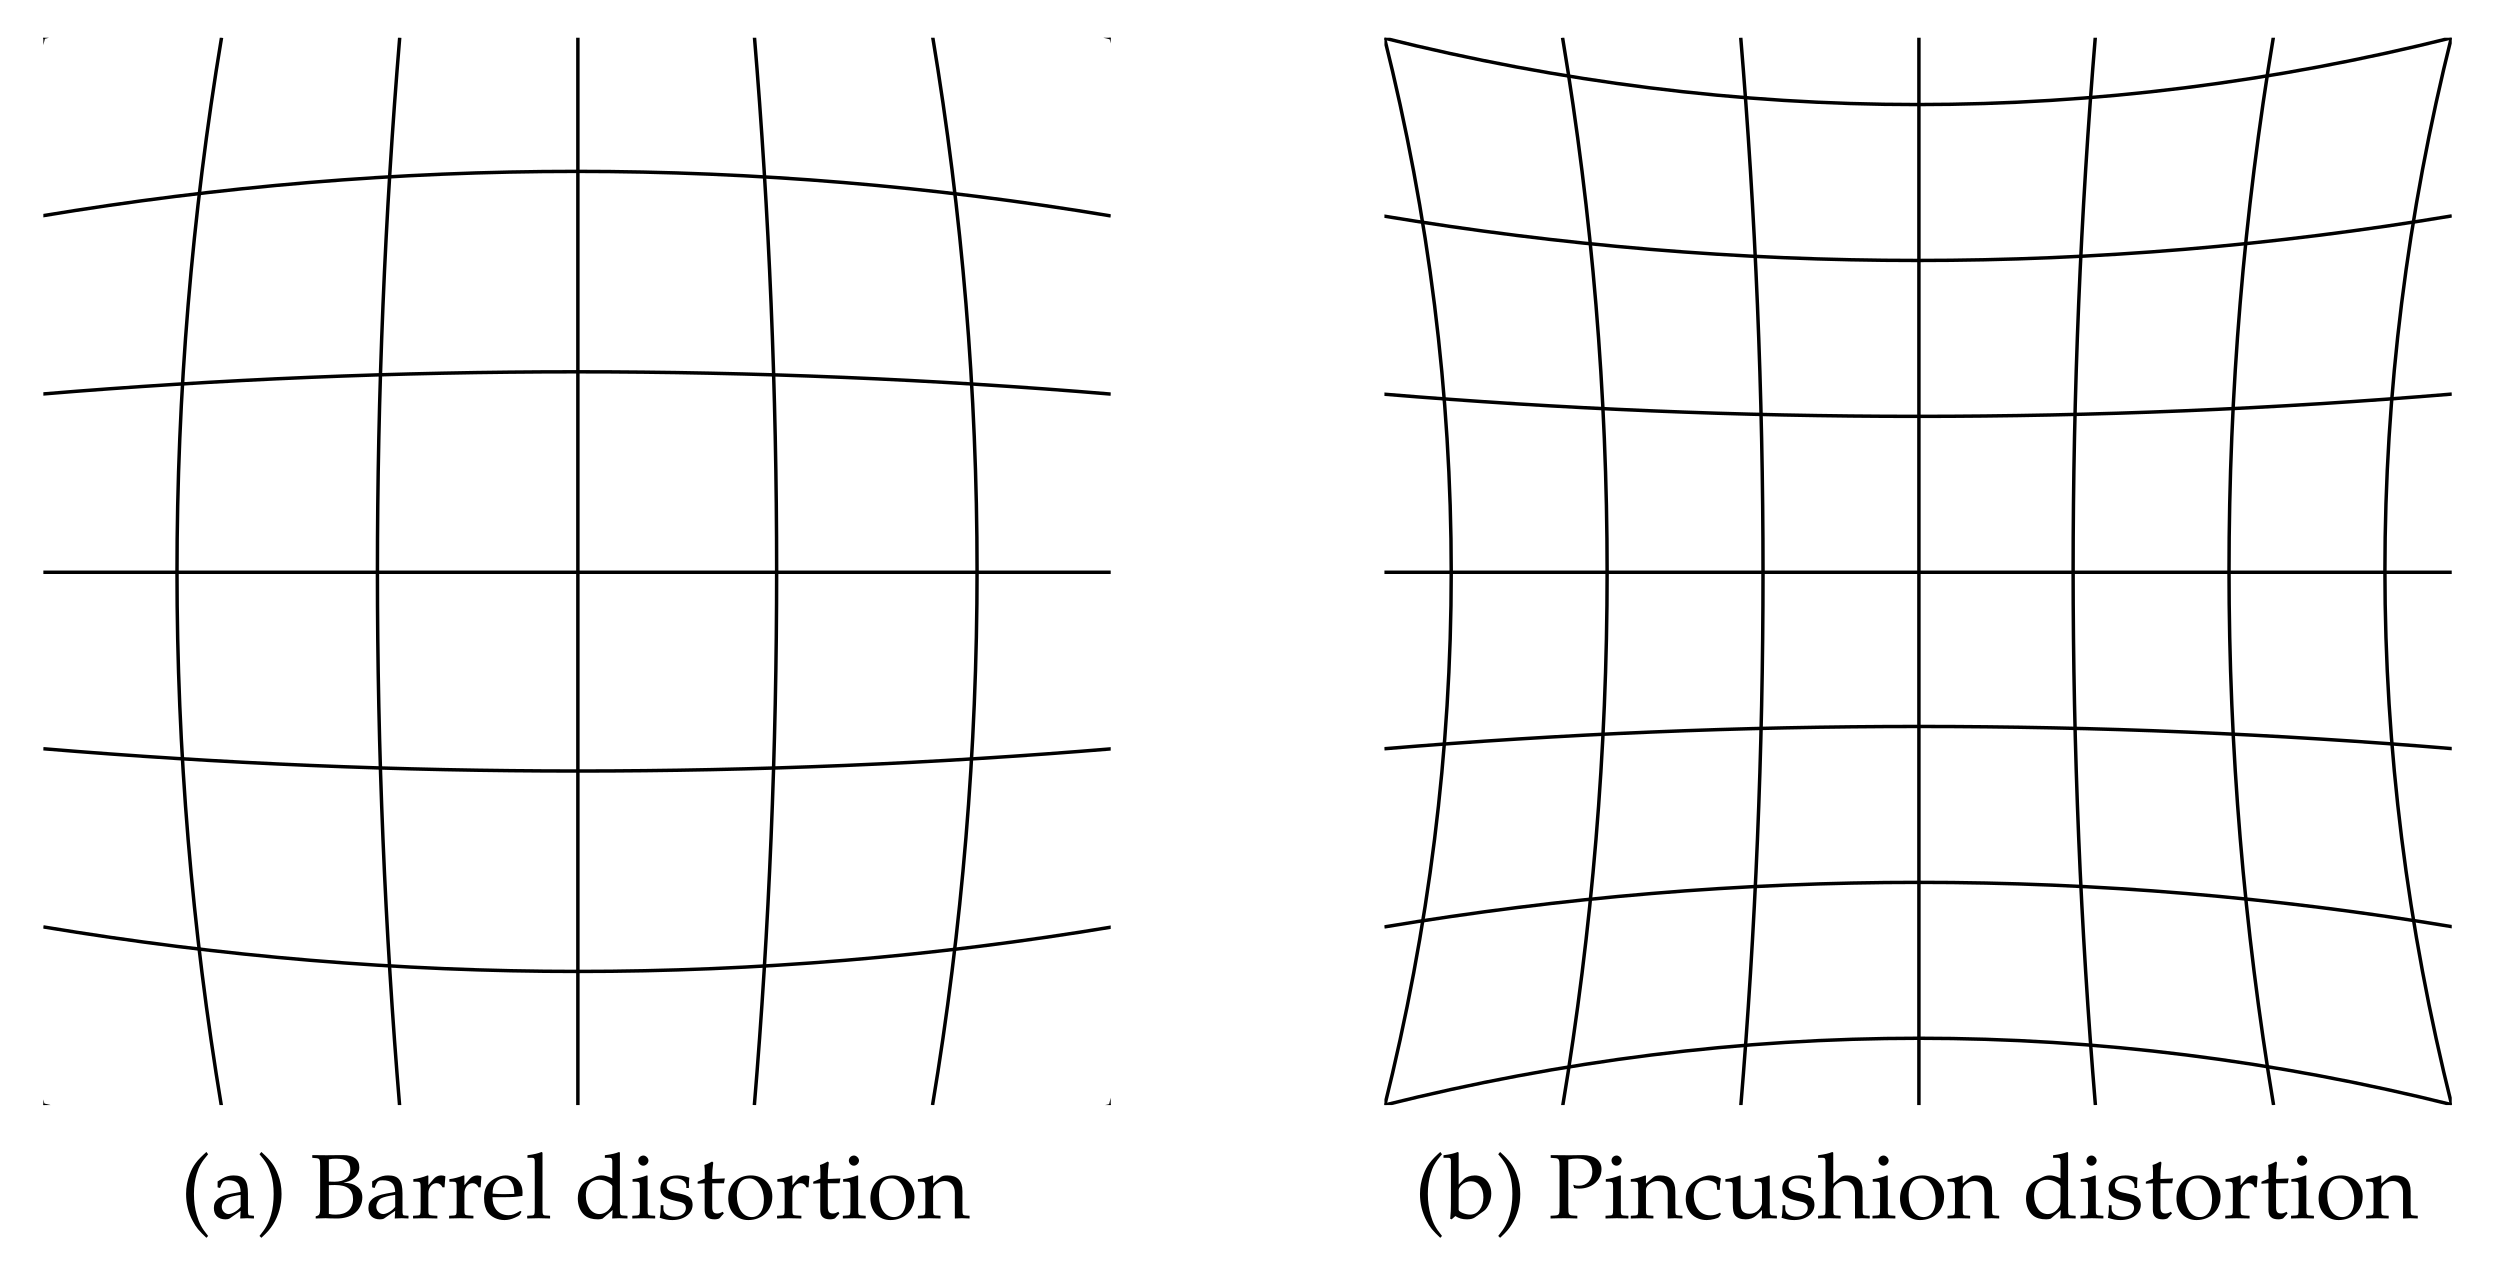 <?xml version="1.0" encoding="UTF-8"?>
<svg xmlns="http://www.w3.org/2000/svg" xmlns:xlink="http://www.w3.org/1999/xlink" width="273pt" height="140pt" viewBox="0 0 273 140" version="1.1">
<defs>
<g>
<symbol overflow="visible" id="glyph0-0">
<path style="stroke:none;" d=""/>
</symbol>
<symbol overflow="visible" id="glyph0-1">
<path style="stroke:none;" d="M 3 1.938 C 2.281 1.047 2.031 0.562 1.766 -0.328 C 1.562 -1.047 1.453 -1.797 1.453 -2.656 C 1.453 -3.484 1.562 -4.188 1.75 -4.828 C 2 -5.656 2.266 -6.125 3 -6.984 L 2.812 -7.234 C 1.781 -6.312 1.359 -5.766 0.984 -4.781 C 0.734 -4.109 0.594 -3.406 0.594 -2.656 C 0.594 -1.578 0.844 -0.578 1.328 0.312 C 1.672 0.984 2 1.375 2.812 2.141 Z M 3 1.938 "/>
</symbol>
<symbol overflow="visible" id="glyph0-2">
<path style="stroke:none;" d="M 3.234 -0.812 L 3.188 0.031 C 3.828 0 3.828 0 3.953 0 C 4 0 4.25 0.016 4.688 0.031 L 4.688 -0.266 L 4.312 -0.297 C 4.062 -0.297 4.031 -0.375 4.031 -0.875 L 4.031 -2.688 C 4.031 -4.141 3.609 -4.672 2.453 -4.672 C 2.031 -4.672 1.625 -4.562 1.25 -4.344 L 0.719 -4.016 L 0.719 -3.375 L 0.984 -3.297 L 1.109 -3.609 C 1.312 -4.078 1.422 -4.141 1.875 -4.141 C 2.812 -4.141 3.203 -3.781 3.234 -2.875 L 2.25 -2.688 C 0.891 -2.438 0.312 -1.969 0.312 -1.109 C 0.312 -0.328 0.781 0.125 1.578 0.125 C 1.75 0.125 1.922 0.094 2 0.047 Z M 3.234 -1.234 C 2.938 -0.828 2.312 -0.453 1.922 -0.453 C 1.531 -0.453 1.172 -0.812 1.172 -1.25 C 1.172 -1.609 1.375 -1.969 1.672 -2.156 C 1.922 -2.297 2.469 -2.438 3.234 -2.547 Z M 3.234 -1.234 "/>
</symbol>
<symbol overflow="visible" id="glyph0-3">
<path style="stroke:none;" d="M 0.516 2.141 C 1.203 1.5 1.484 1.172 1.797 0.672 C 2.406 -0.297 2.719 -1.453 2.719 -2.641 C 2.719 -3.406 2.594 -4.109 2.328 -4.781 C 1.953 -5.75 1.547 -6.297 0.516 -7.234 L 0.312 -6.984 C 1.047 -6.125 1.312 -5.656 1.562 -4.828 C 1.766 -4.188 1.859 -3.484 1.859 -2.656 C 1.859 -1.797 1.766 -1.047 1.562 -0.328 C 1.297 0.562 1.031 1.047 0.312 1.938 Z M 0.516 2.141 "/>
</symbol>
<symbol overflow="visible" id="glyph0-4">
<path style="stroke:none;" d="M 3.375 -6.891 C 1.984 -6.875 1.984 -6.875 1.828 -6.875 C 1.641 -6.875 1.641 -6.875 0.266 -6.891 L 0.266 -6.594 L 0.625 -6.562 C 1.094 -6.531 1.125 -6.453 1.125 -5.672 L 1.125 -0.953 C 1.125 -0.578 1.047 -0.359 0.906 -0.297 L 0.641 -0.203 L 0.641 0.031 C 1.328 0.016 1.547 0 1.734 0 C 1.844 0 1.953 0 2.078 0.016 C 2.875 0.031 2.875 0.031 2.969 0.031 C 3.703 0.031 4.359 -0.156 4.812 -0.484 C 5.391 -0.891 5.734 -1.578 5.734 -2.266 C 5.734 -2.781 5.547 -3.188 5.156 -3.453 C 4.781 -3.734 4.453 -3.828 3.672 -3.891 C 4.172 -3.984 4.391 -4.078 4.672 -4.266 C 5.156 -4.594 5.406 -5.031 5.406 -5.547 C 5.406 -6.422 4.781 -6.891 3.625 -6.891 Z M 2.078 -3.609 C 2.469 -3.625 2.547 -3.625 2.734 -3.625 C 4.094 -3.625 4.719 -3.141 4.719 -2.078 C 4.719 -1.016 4.031 -0.391 2.844 -0.391 C 2.547 -0.391 2.328 -0.406 2.078 -0.469 Z M 2.078 -6.422 C 2.328 -6.484 2.562 -6.5 2.875 -6.5 C 3.953 -6.5 4.422 -6.141 4.422 -5.312 C 4.422 -4.453 3.812 -3.984 2.688 -3.984 C 2.516 -3.984 2.375 -3.984 2.078 -4 Z M 2.078 -6.422 "/>
</symbol>
<symbol overflow="visible" id="glyph0-5">
<path style="stroke:none;" d="M 0.234 -3.984 L 0.594 -3.984 C 1 -3.984 1.031 -3.922 1.031 -3.266 L 1.031 -1.016 C 1.031 -0.391 1 -0.312 0.672 -0.297 L 0.203 -0.266 L 0.203 0.031 C 0.922 0.016 1.188 0 1.438 0 C 1.641 0 1.641 0 2.859 0.031 L 2.859 -0.266 L 2.344 -0.297 C 1.891 -0.328 1.875 -0.359 1.875 -1.016 L 1.875 -2.734 C 1.875 -3.328 2.266 -3.828 2.766 -3.828 C 3.062 -3.828 3.266 -3.688 3.422 -3.375 L 3.641 -3.375 L 3.734 -4.562 C 3.625 -4.641 3.438 -4.672 3.266 -4.672 C 2.953 -4.672 2.641 -4.516 2.438 -4.266 L 1.875 -3.609 L 1.875 -4.641 L 1.781 -4.672 C 1.281 -4.469 0.75 -4.328 0.234 -4.266 Z M 0.234 -3.984 "/>
</symbol>
<symbol overflow="visible" id="glyph0-6">
<path style="stroke:none;" d="M 4.359 -0.703 L 4.234 -0.797 C 3.594 -0.422 3.359 -0.328 2.938 -0.328 C 2.281 -0.328 1.75 -0.625 1.469 -1.109 C 1.281 -1.438 1.203 -1.719 1.188 -2.297 L 2.641 -2.297 C 3.328 -2.297 3.766 -2.328 4.453 -2.438 C 4.453 -2.578 4.469 -2.656 4.469 -2.781 C 4.469 -3.922 3.734 -4.672 2.609 -4.672 C 2.25 -4.672 1.812 -4.547 1.406 -4.312 C 0.594 -3.844 0.266 -3.219 0.266 -2.188 C 0.266 -1.562 0.406 -1.016 0.672 -0.641 C 1.078 -0.109 1.75 0.203 2.5 0.203 C 2.859 0.203 3.234 0.125 3.641 -0.062 C 3.906 -0.172 4.109 -0.297 4.156 -0.359 Z M 3.578 -2.656 C 3.062 -2.641 2.828 -2.625 2.469 -2.625 C 2 -2.625 1.75 -2.641 1.203 -2.688 C 1.203 -3.156 1.25 -3.375 1.375 -3.641 C 1.578 -4.078 2.016 -4.344 2.5 -4.344 C 2.828 -4.344 3.078 -4.219 3.266 -3.953 C 3.484 -3.625 3.547 -3.328 3.578 -2.656 Z M 3.578 -2.656 "/>
</symbol>
<symbol overflow="visible" id="glyph0-7">
<path style="stroke:none;" d="M 0.234 -6.594 L 0.781 -6.594 C 0.969 -6.594 1.031 -6.484 1.031 -6.188 L 1.031 -1.016 C 1.031 -0.391 1 -0.312 0.672 -0.297 L 0.203 -0.266 L 0.203 0.031 C 1.203 0 1.203 0 1.453 0 C 1.703 0 1.703 0 2.703 0.031 L 2.703 -0.266 L 2.25 -0.297 C 1.906 -0.312 1.875 -0.391 1.875 -1.016 L 1.875 -7.156 L 1.781 -7.234 C 1.344 -7.062 1.016 -6.984 0.234 -6.875 Z M 0.234 -6.594 "/>
</symbol>
<symbol overflow="visible" id="glyph0-8">
<path style="stroke:none;" d="M 4.109 -4.359 C 3.547 -4.594 3.266 -4.672 2.922 -4.672 C 2.656 -4.672 2.406 -4.609 2.156 -4.484 L 1.281 -4.031 C 0.719 -3.734 0.344 -3 0.344 -2.156 C 0.344 -1.359 0.625 -0.703 1.109 -0.297 C 1.453 -0.016 1.906 0.125 2.562 0.125 C 2.766 0.125 2.984 0.078 3.047 0.047 L 4.141 -0.891 L 4.094 0.031 C 4.578 0.016 4.75 0 4.859 0 C 4.938 0 5.078 0 5.297 0.016 C 5.359 0.016 5.562 0.016 5.766 0.031 L 5.766 -0.266 L 5.312 -0.297 C 4.969 -0.312 4.938 -0.391 4.938 -1.016 L 4.938 -7.156 L 4.859 -7.234 C 4.422 -7.062 4.094 -6.984 3.297 -6.875 L 3.297 -6.594 L 3.859 -6.594 C 4.031 -6.594 4.109 -6.484 4.109 -6.188 Z M 4.109 -2.203 C 4.109 -1.562 4.094 -1.453 3.953 -1.219 C 3.672 -0.75 3.188 -0.453 2.719 -0.453 C 1.844 -0.453 1.219 -1.297 1.219 -2.484 C 1.219 -3.562 1.75 -4.203 2.656 -4.203 C 3.031 -4.203 3.422 -4.078 3.781 -3.844 C 3.984 -3.703 4.109 -3.562 4.109 -3.484 Z M 4.109 -2.203 "/>
</symbol>
<symbol overflow="visible" id="glyph0-9">
<path style="stroke:none;" d="M 1.875 -4.641 L 1.781 -4.672 C 1.281 -4.469 0.75 -4.328 0.234 -4.266 L 0.234 -3.984 L 0.594 -3.984 C 1 -3.984 1.031 -3.922 1.031 -3.266 L 1.031 -1.016 C 1.031 -0.391 1 -0.312 0.672 -0.297 L 0.203 -0.266 L 0.203 0.031 C 1.203 0 1.203 0 1.453 0 C 1.703 0 1.703 0 2.703 0.031 L 2.703 -0.266 L 2.25 -0.297 C 1.906 -0.312 1.875 -0.391 1.875 -1.016 Z M 1.422 -6.844 C 1.109 -6.844 0.859 -6.594 0.859 -6.297 C 0.859 -6 1.109 -5.734 1.406 -5.734 C 1.688 -5.734 1.969 -6 1.969 -6.297 C 1.969 -6.562 1.688 -6.844 1.422 -6.844 Z M 1.422 -6.844 "/>
</symbol>
<symbol overflow="visible" id="glyph0-10">
<path style="stroke:none;" d="M 0.406 -1.422 C 0.406 -0.734 0.375 -0.438 0.297 -0.047 C 0.812 0.125 1.203 0.203 1.672 0.203 C 2.969 0.203 3.891 -0.5 3.891 -1.469 C 3.891 -1.781 3.812 -2.016 3.625 -2.219 C 3.359 -2.469 3.031 -2.578 2.156 -2.75 C 1.328 -2.906 1.062 -3.109 1.062 -3.562 C 1.062 -4.062 1.422 -4.344 2.031 -4.344 C 2.688 -4.344 3.203 -4 3.203 -3.531 L 3.203 -3.297 L 3.484 -3.297 C 3.484 -3.875 3.5 -4.109 3.531 -4.422 C 3 -4.609 2.641 -4.672 2.234 -4.672 C 1.078 -4.672 0.375 -4.125 0.375 -3.234 C 0.375 -2.75 0.594 -2.406 1.047 -2.203 C 1.312 -2.078 1.844 -1.922 2.516 -1.781 C 2.969 -1.672 3.156 -1.469 3.156 -1.094 C 3.156 -0.547 2.656 -0.172 1.953 -0.172 C 1.219 -0.172 0.703 -0.516 0.703 -1.016 L 0.703 -1.422 Z M 0.406 -1.422 "/>
</symbol>
<symbol overflow="visible" id="glyph0-11">
<path style="stroke:none;" d="M 0.984 -3.812 L 0.984 -0.938 C 0.984 -0.203 1.312 0.125 2.078 0.125 C 2.297 0.125 2.547 0.062 2.609 0 L 3.078 -0.531 L 2.953 -0.703 C 2.703 -0.562 2.547 -0.516 2.359 -0.516 C 1.969 -0.516 1.812 -0.703 1.812 -1.203 L 1.812 -3.812 L 3.094 -3.812 L 3.188 -4.344 L 1.812 -4.281 L 1.812 -4.672 C 1.812 -5.078 1.844 -5.438 1.922 -6.078 L 1.797 -6.188 C 1.562 -6.047 1.266 -5.906 0.953 -5.812 C 0.984 -5.516 1 -5.328 1 -5.031 L 1 -4.328 L 0.219 -3.984 L 0.219 -3.766 Z M 0.984 -3.812 "/>
</symbol>
<symbol overflow="visible" id="glyph0-12">
<path style="stroke:none;" d="M 2.781 -4.672 C 1.328 -4.672 0.312 -3.656 0.312 -2.156 C 0.312 -0.75 1.203 0.203 2.5 0.203 C 4.031 0.203 5.125 -0.875 5.125 -2.359 C 5.125 -3.703 4.141 -4.672 2.781 -4.672 Z M 2.609 -4.344 C 3.516 -4.344 4.203 -3.344 4.203 -2 C 4.203 -0.844 3.688 -0.125 2.875 -0.125 C 1.906 -0.125 1.25 -1.094 1.25 -2.5 C 1.25 -3.703 1.719 -4.344 2.609 -4.344 Z M 2.609 -4.344 "/>
</symbol>
<symbol overflow="visible" id="glyph0-13">
<path style="stroke:none;" d="M 4.094 0.031 C 4.688 0 4.703 0 4.875 0 C 5.016 0 5.016 0 5.703 0.031 L 5.703 -0.266 L 5.297 -0.297 C 4.953 -0.312 4.922 -0.375 4.922 -1.016 L 4.922 -2.938 C 4.922 -4.109 4.375 -4.672 3.266 -4.672 C 2.891 -4.672 2.688 -4.609 2.469 -4.422 L 1.719 -3.766 L 1.719 -4.641 L 1.625 -4.672 C 1.109 -4.469 0.594 -4.328 0.062 -4.266 L 0.062 -3.984 L 0.438 -3.984 C 0.844 -3.984 0.875 -3.922 0.875 -3.266 L 0.875 -1.016 C 0.875 -0.391 0.844 -0.312 0.516 -0.297 L 0.062 -0.266 L 0.062 0.031 C 0.734 0.016 1 0 1.297 0 C 1.578 0 1.859 0.016 2.531 0.031 L 2.531 -0.266 L 2.078 -0.297 C 1.75 -0.312 1.719 -0.391 1.719 -1.016 L 1.719 -3.125 C 1.719 -3.578 2.375 -4.062 2.984 -4.062 C 3.656 -4.062 4.094 -3.562 4.094 -2.797 Z M 4.094 0.031 "/>
</symbol>
<symbol overflow="visible" id="glyph0-14">
<path style="stroke:none;" d="M 1.5 -7.156 L 1.406 -7.234 C 0.969 -7.062 0.641 -6.984 -0.156 -6.875 L -0.156 -6.594 L 0.406 -6.594 C 0.594 -6.594 0.656 -6.484 0.656 -6.188 L 0.656 -1.531 C 0.656 -0.906 0.641 -0.641 0.578 0.062 L 0.734 0.125 L 1.141 -0.234 C 1.531 0.016 1.891 0.125 2.422 0.125 C 2.812 0.125 3.078 0.047 3.281 -0.094 L 4.281 -0.812 C 4.719 -1.141 5.062 -1.969 5.062 -2.688 C 5.062 -3.844 4.312 -4.672 3.266 -4.672 C 2.797 -4.672 2.297 -4.5 2.047 -4.234 L 1.5 -3.672 Z M 1.5 -3.078 C 1.5 -3.203 1.594 -3.391 1.75 -3.562 C 2.031 -3.859 2.422 -4.031 2.828 -4.031 C 3.672 -4.031 4.203 -3.344 4.203 -2.281 C 4.203 -1.172 3.594 -0.391 2.75 -0.391 C 2.234 -0.391 1.5 -0.703 1.5 -0.922 Z M 1.5 -3.078 "/>
</symbol>
<symbol overflow="visible" id="glyph0-15">
<path style="stroke:none;" d="M 2.156 -6.406 C 2.5 -6.484 2.797 -6.516 3.125 -6.516 C 4.203 -6.516 4.781 -6.016 4.781 -5.078 C 4.781 -4.172 4.172 -3.547 3.312 -3.547 C 3.094 -3.547 2.953 -3.562 2.688 -3.656 L 2.797 -3.297 C 3.031 -3.234 3.172 -3.234 3.375 -3.234 C 4.734 -3.234 5.781 -4.156 5.781 -5.359 C 5.781 -6.312 5 -6.891 3.734 -6.891 C 3.688 -6.891 3.594 -6.891 3.453 -6.891 C 3.094 -6.875 2.328 -6.875 2.047 -6.875 C 1.828 -6.875 1.828 -6.875 0.234 -6.891 L 0.234 -6.594 L 0.672 -6.562 C 1.125 -6.547 1.203 -6.406 1.203 -5.672 L 1.203 -1.203 C 1.203 -0.406 1.156 -0.328 0.703 -0.297 L 0.219 -0.266 L 0.219 0.031 C 0.812 0.016 1.156 0 1.672 0 C 2.188 0 2.547 0.016 3.141 0.031 L 3.141 -0.266 L 2.656 -0.297 C 2.203 -0.328 2.156 -0.406 2.156 -1.203 Z M 2.156 -6.406 "/>
</symbol>
<symbol overflow="visible" id="glyph0-16">
<path style="stroke:none;" d="M 3.984 -3.094 C 3.984 -3.562 4.031 -3.969 4.109 -4.328 C 3.719 -4.562 3.375 -4.672 2.953 -4.672 C 2.484 -4.672 1.922 -4.484 1.328 -4.109 C 0.625 -3.672 0.266 -2.969 0.266 -2.094 C 0.266 -0.75 1.203 0.203 2.547 0.203 C 3.062 0.203 3.812 0.016 3.906 -0.141 L 4.109 -0.453 L 4.016 -0.609 C 3.656 -0.406 3.328 -0.312 2.969 -0.312 C 1.859 -0.312 1.141 -1.172 1.141 -2.5 C 1.141 -3.562 1.641 -4.156 2.531 -4.156 C 2.969 -4.156 3.453 -3.953 3.625 -3.703 L 3.703 -3.094 Z M 3.984 -3.094 "/>
</symbol>
<symbol overflow="visible" id="glyph0-17">
<path style="stroke:none;" d="M 5.016 -4.641 L 4.922 -4.672 C 4.422 -4.469 3.891 -4.328 3.375 -4.266 L 3.375 -3.984 L 3.734 -3.984 C 4.141 -3.984 4.172 -3.922 4.172 -3.266 L 4.172 -1.641 C 4.172 -1.422 4.031 -1.141 3.812 -0.906 C 3.531 -0.625 3.203 -0.484 2.828 -0.484 C 2.469 -0.484 2.188 -0.594 2.031 -0.781 C 1.891 -0.953 1.828 -1.25 1.828 -1.688 L 1.828 -4.641 L 1.734 -4.672 C 1.219 -4.469 0.703 -4.328 0.172 -4.266 L 0.172 -3.984 L 0.547 -3.984 C 0.953 -3.984 0.984 -3.922 0.984 -3.266 L 0.984 -1.578 C 0.984 -0.891 1.047 -0.578 1.219 -0.328 C 1.453 -0.031 1.828 0.125 2.391 0.125 C 2.844 0.125 3.234 -0.016 3.516 -0.266 L 4.172 -0.891 C 4.172 -0.594 4.172 -0.438 4.141 0.031 C 4.812 0 4.812 0 4.969 0 C 5.109 0 5.109 0 5.797 0.031 L 5.797 -0.266 L 5.391 -0.297 C 5.047 -0.312 5.016 -0.375 5.016 -1.016 Z M 5.016 -4.641 "/>
</symbol>
<symbol overflow="visible" id="glyph0-18">
<path style="stroke:none;" d="M 0.062 -6.594 L 0.625 -6.594 C 0.812 -6.594 0.875 -6.484 0.875 -6.188 L 0.875 -1.016 C 0.875 -0.391 0.844 -0.312 0.516 -0.297 L 0.062 -0.266 L 0.062 0.031 C 0.734 0.016 1 0 1.297 0 C 1.578 0 1.859 0.016 2.531 0.031 L 2.531 -0.266 L 2.078 -0.297 C 1.75 -0.312 1.719 -0.391 1.719 -1.016 L 1.719 -3.125 C 1.719 -3.578 2.375 -4.062 2.984 -4.062 C 3.656 -4.062 4.094 -3.562 4.094 -2.797 L 4.094 0.031 C 4.688 0 4.703 0 4.875 0 C 5.016 0 5.016 0 5.703 0.031 L 5.703 -0.266 L 5.297 -0.297 C 4.953 -0.312 4.922 -0.375 4.922 -1.016 L 4.922 -2.938 C 4.922 -4.109 4.375 -4.672 3.266 -4.672 C 2.891 -4.672 2.688 -4.609 2.469 -4.422 L 1.719 -3.766 L 1.719 -7.156 L 1.625 -7.234 C 1.188 -7.062 0.859 -6.984 0.062 -6.875 Z M 0.062 -6.594 "/>
</symbol>
</g>
<clipPath id="clip2">
  <path d="M 0.734 0.121 L 117.289 0.121 L 117.289 116.676 L 0.734 116.676 Z M 0.734 0.121 "/>
</clipPath>
<clipPath id="clip3">
  <path d="M 35 0.121 L 42 0.121 L 42 116.676 L 35 116.676 Z M 35 0.121 "/>
</clipPath>
<clipPath id="clip4">
  <path d="M 13 0.121 L 23 0.121 L 23 116.676 L 13 116.676 Z M 13 0.121 "/>
</clipPath>
<clipPath id="clip5">
  <path d="M 0.734 0.121 L 3 0.121 L 3 116.676 L 0.734 116.676 Z M 0.734 0.121 "/>
</clipPath>
<clipPath id="clip6">
  <path d="M 0.734 34 L 117.289 34 L 117.289 42 L 0.734 42 Z M 0.734 34 "/>
</clipPath>
<clipPath id="clip7">
  <path d="M 0.734 12 L 117.289 12 L 117.289 22 L 0.734 22 Z M 0.734 12 "/>
</clipPath>
<clipPath id="clip8">
  <path d="M 0.734 0.121 L 117.289 0.121 L 117.289 3 L 0.734 3 Z M 0.734 0.121 "/>
</clipPath>
<clipPath id="clip9">
  <path d="M 76 0.121 L 84 0.121 L 84 116.676 L 76 116.676 Z M 76 0.121 "/>
</clipPath>
<clipPath id="clip10">
  <path d="M 95 0.121 L 105 0.121 L 105 116.676 L 95 116.676 Z M 95 0.121 "/>
</clipPath>
<clipPath id="clip11">
  <path d="M 115 0.121 L 117.289 0.121 L 117.289 116.676 L 115 116.676 Z M 115 0.121 "/>
</clipPath>
<clipPath id="clip12">
  <path d="M 0.734 75 L 117.289 75 L 117.289 83 L 0.734 83 Z M 0.734 75 "/>
</clipPath>
<clipPath id="clip13">
  <path d="M 0.734 95 L 117.289 95 L 117.289 105 L 0.734 105 Z M 0.734 95 "/>
</clipPath>
<clipPath id="clip14">
  <path d="M 0.734 114 L 117.289 114 L 117.289 116.676 L 0.734 116.676 Z M 0.734 114 "/>
</clipPath>
<clipPath id="clip1">
  <rect width="118" height="117"/>
</clipPath>
<g id="surface7" clip-path="url(#clip1)">
<g clip-path="url(#clip2)" clip-rule="nonzero">
<path style="fill:none;stroke-width:2.5;stroke-linecap:butt;stroke-linejoin:miter;stroke:rgb(0%,0%,0%);stroke-opacity:1;stroke-miterlimit:4;" d="M 383.999 -0.008 L 383.999 768.012 M -0.011 384.002 L 768.009 384.002 " transform="matrix(0.152,0,0,0.152,0.736,0.122)"/>
</g>
<g clip-path="url(#clip3)" clip-rule="nonzero">
<path style="fill:none;stroke-width:2.5;stroke-linecap:butt;stroke-linejoin:miter;stroke:rgb(0%,0%,0%);stroke-opacity:1;stroke-miterlimit:4;" d="M 255.996 -0.008 C 234.658 255.999 234.658 512.005 255.996 768.012 " transform="matrix(0.152,0,0,0.152,0.736,0.122)"/>
</g>
<g clip-path="url(#clip4)" clip-rule="nonzero">
<path style="fill:none;stroke-width:2.5;stroke-linecap:butt;stroke-linejoin:miter;stroke:rgb(0%,0%,0%);stroke-opacity:1;stroke-miterlimit:4;" d="M 127.993 -0.008 C 85.342 255.999 85.342 512.005 127.993 768.012 " transform="matrix(0.152,0,0,0.152,0.736,0.122)"/>
</g>
<g clip-path="url(#clip5)" clip-rule="nonzero">
<path style="fill:none;stroke-width:2.5;stroke-linecap:butt;stroke-linejoin:miter;stroke:rgb(0%,0%,0%);stroke-opacity:1;stroke-miterlimit:4;" d="M -0.011 -0.008 C -63.999 255.999 -63.999 512.005 -0.011 768.012 " transform="matrix(0.152,0,0,0.152,0.736,0.122)"/>
</g>
<g clip-path="url(#clip6)" clip-rule="nonzero">
<path style="fill:none;stroke-width:2.5;stroke-linecap:butt;stroke-linejoin:miter;stroke:rgb(0%,0%,0%);stroke-opacity:1;stroke-miterlimit:4;" d="M 255.999 -0.009 C 234.66 255.997 234.66 512.004 255.999 768.011 " transform="matrix(0,0.152,-0.152,0,117.288,0.122)"/>
</g>
<g clip-path="url(#clip7)" clip-rule="nonzero">
<path style="fill:none;stroke-width:2.5;stroke-linecap:butt;stroke-linejoin:miter;stroke:rgb(0%,0%,0%);stroke-opacity:1;stroke-miterlimit:4;" d="M 127.995 -0.009 C 85.345 255.997 85.345 512.004 127.995 768.011 " transform="matrix(0,0.152,-0.152,0,117.288,0.122)"/>
</g>
<g clip-path="url(#clip8)" clip-rule="nonzero">
<path style="fill:none;stroke-width:2.5;stroke-linecap:butt;stroke-linejoin:miter;stroke:rgb(0%,0%,0%);stroke-opacity:1;stroke-miterlimit:4;" d="M -0.008 -0.009 C -63.997 255.997 -63.997 512.004 -0.008 768.011 " transform="matrix(0,0.152,-0.152,0,117.288,0.122)"/>
</g>
<g clip-path="url(#clip9)" clip-rule="nonzero">
<path style="fill:none;stroke-width:2.5;stroke-linecap:butt;stroke-linejoin:miter;stroke:rgb(0%,0%,0%);stroke-opacity:1;stroke-miterlimit:4;" d="M 255.997 -0.012 C 234.659 255.995 234.659 512.001 255.997 768.008 " transform="matrix(-0.152,0,0,-0.152,117.288,116.674)"/>
</g>
<g clip-path="url(#clip10)" clip-rule="nonzero">
<path style="fill:none;stroke-width:2.5;stroke-linecap:butt;stroke-linejoin:miter;stroke:rgb(0%,0%,0%);stroke-opacity:1;stroke-miterlimit:4;" d="M 127.994 -0.012 C 85.344 255.995 85.344 512.001 127.994 768.008 " transform="matrix(-0.152,0,0,-0.152,117.288,116.674)"/>
</g>
<g clip-path="url(#clip11)" clip-rule="nonzero">
<path style="fill:none;stroke-width:2.5;stroke-linecap:butt;stroke-linejoin:miter;stroke:rgb(0%,0%,0%);stroke-opacity:1;stroke-miterlimit:4;" d="M -0.009 -0.012 C -63.998 255.995 -63.998 512.001 -0.009 768.008 " transform="matrix(-0.152,0,0,-0.152,117.288,116.674)"/>
</g>
<g clip-path="url(#clip12)" clip-rule="nonzero">
<path style="fill:none;stroke-width:2.5;stroke-linecap:butt;stroke-linejoin:miter;stroke:rgb(0%,0%,0%);stroke-opacity:1;stroke-miterlimit:4;" d="M 255.995 -0.011 C 234.657 255.996 234.657 512.003 255.995 768.009 " transform="matrix(0,-0.152,0.152,0,0.736,116.674)"/>
</g>
<g clip-path="url(#clip13)" clip-rule="nonzero">
<path style="fill:none;stroke-width:2.5;stroke-linecap:butt;stroke-linejoin:miter;stroke:rgb(0%,0%,0%);stroke-opacity:1;stroke-miterlimit:4;" d="M 127.992 -0.011 C 85.341 255.996 85.341 512.003 127.992 768.009 " transform="matrix(0,-0.152,0.152,0,0.736,116.674)"/>
</g>
<g clip-path="url(#clip14)" clip-rule="nonzero">
<path style="fill:none;stroke-width:2.5;stroke-linecap:butt;stroke-linejoin:miter;stroke:rgb(0%,0%,0%);stroke-opacity:1;stroke-miterlimit:4;" d="M -0.012 -0.011 C -64.001 255.996 -64.001 512.003 -0.012 768.009 " transform="matrix(0,-0.152,0.152,0,0.736,116.674)"/>
</g>
</g>
<clipPath id="clip16">
  <path d="M 0.18 0.121 L 116.73 0.121 L 116.73 116.676 L 0.18 116.676 Z M 0.18 0.121 "/>
</clipPath>
<clipPath id="clip17">
  <path d="M 36 0.121 L 44 0.121 L 44 116.676 L 36 116.676 Z M 36 0.121 "/>
</clipPath>
<clipPath id="clip18">
  <path d="M 17 0.121 L 27 0.121 L 27 116.676 L 17 116.676 Z M 17 0.121 "/>
</clipPath>
<clipPath id="clip19">
  <path d="M 0.18 0.121 L 10 0.121 L 10 116.676 L 0.18 116.676 Z M 0.18 0.121 "/>
</clipPath>
<clipPath id="clip20">
  <path d="M 0.18 36 L 116.73 36 L 116.73 44 L 0.18 44 Z M 0.18 36 "/>
</clipPath>
<clipPath id="clip21">
  <path d="M 0.18 17 L 116.73 17 L 116.73 27 L 0.18 27 Z M 0.18 17 "/>
</clipPath>
<clipPath id="clip22">
  <path d="M 0.18 0.121 L 116.73 0.121 L 116.73 10 L 0.18 10 Z M 0.18 0.121 "/>
</clipPath>
<clipPath id="clip23">
  <path d="M 73 0.121 L 81 0.121 L 81 116.676 L 73 116.676 Z M 73 0.121 "/>
</clipPath>
<clipPath id="clip24">
  <path d="M 90 0.121 L 100 0.121 L 100 116.676 L 90 116.676 Z M 90 0.121 "/>
</clipPath>
<clipPath id="clip25">
  <path d="M 107 0.121 L 116.73 0.121 L 116.73 116.676 L 107 116.676 Z M 107 0.121 "/>
</clipPath>
<clipPath id="clip26">
  <path d="M 0.18 73 L 116.73 73 L 116.73 80 L 0.18 80 Z M 0.18 73 "/>
</clipPath>
<clipPath id="clip27">
  <path d="M 0.18 90 L 116.73 90 L 116.73 100 L 0.18 100 Z M 0.18 90 "/>
</clipPath>
<clipPath id="clip28">
  <path d="M 0.18 107 L 116.73 107 L 116.73 116.676 L 0.18 116.676 Z M 0.18 107 "/>
</clipPath>
<clipPath id="clip15">
  <rect width="117" height="117"/>
</clipPath>
<g id="surface6" clip-path="url(#clip15)">
<g clip-path="url(#clip16)" clip-rule="nonzero">
<path style="fill:none;stroke-width:2.5;stroke-linecap:butt;stroke-linejoin:miter;stroke:rgb(0%,0%,0%);stroke-opacity:1;stroke-miterlimit:4;" d="M 383.995 -0.008 L 383.995 768.012 M 0.011 384.002 L 768.005 384.002 " transform="matrix(0.152,0,0,0.152,0.178,0.122)"/>
</g>
<g clip-path="url(#clip17)" clip-rule="nonzero">
<path style="fill:none;stroke-width:2.5;stroke-linecap:butt;stroke-linejoin:miter;stroke:rgb(0%,0%,0%);stroke-opacity:1;stroke-miterlimit:4;" d="M 255.992 -0.008 C 277.33 255.999 277.33 512.005 255.992 768.012 " transform="matrix(0.152,0,0,0.152,0.178,0.122)"/>
</g>
<g clip-path="url(#clip18)" clip-rule="nonzero">
<path style="fill:none;stroke-width:2.5;stroke-linecap:butt;stroke-linejoin:miter;stroke:rgb(0%,0%,0%);stroke-opacity:1;stroke-miterlimit:4;" d="M 127.989 -0.008 C 170.665 255.999 170.665 512.005 127.989 768.012 " transform="matrix(0.152,0,0,0.152,0.178,0.122)"/>
</g>
<g clip-path="url(#clip19)" clip-rule="nonzero">
<path style="fill:none;stroke-width:2.5;stroke-linecap:butt;stroke-linejoin:miter;stroke:rgb(0%,0%,0%);stroke-opacity:1;stroke-miterlimit:4;" d="M 0.011 -0.008 C 64 255.999 64 512.005 0.011 768.012 " transform="matrix(0.152,0,0,0.152,0.178,0.122)"/>
</g>
<g clip-path="url(#clip20)" clip-rule="nonzero">
<path style="fill:none;stroke-width:2.5;stroke-linecap:butt;stroke-linejoin:miter;stroke:rgb(0%,0%,0%);stroke-opacity:1;stroke-miterlimit:4;" d="M 255.999 -0.005 C 277.337 256.001 277.337 512.008 255.999 767.989 " transform="matrix(0,0.152,-0.152,0,116.73,0.122)"/>
</g>
<g clip-path="url(#clip21)" clip-rule="nonzero">
<path style="fill:none;stroke-width:2.5;stroke-linecap:butt;stroke-linejoin:miter;stroke:rgb(0%,0%,0%);stroke-opacity:1;stroke-miterlimit:4;" d="M 127.995 -0.005 C 170.672 256.001 170.672 512.008 127.995 767.989 " transform="matrix(0,0.152,-0.152,0,116.73,0.122)"/>
</g>
<g clip-path="url(#clip22)" clip-rule="nonzero">
<path style="fill:none;stroke-width:2.5;stroke-linecap:butt;stroke-linejoin:miter;stroke:rgb(0%,0%,0%);stroke-opacity:1;stroke-miterlimit:4;" d="M -0.008 -0.005 C 64.006 256.001 64.006 512.008 -0.008 767.989 " transform="matrix(0,0.152,-0.152,0,116.73,0.122)"/>
</g>
<g clip-path="url(#clip23)" clip-rule="nonzero">
<path style="fill:none;stroke-width:2.5;stroke-linecap:butt;stroke-linejoin:miter;stroke:rgb(0%,0%,0%);stroke-opacity:1;stroke-miterlimit:4;" d="M 256.001 -0.012 C 277.34 255.995 277.34 512.001 256.001 768.008 " transform="matrix(-0.152,0,0,-0.152,116.73,116.674)"/>
</g>
<g clip-path="url(#clip24)" clip-rule="nonzero">
<path style="fill:none;stroke-width:2.5;stroke-linecap:butt;stroke-linejoin:miter;stroke:rgb(0%,0%,0%);stroke-opacity:1;stroke-miterlimit:4;" d="M 127.998 -0.012 C 170.674 255.995 170.674 512.001 127.998 768.008 " transform="matrix(-0.152,0,0,-0.152,116.73,116.674)"/>
</g>
<g clip-path="url(#clip25)" clip-rule="nonzero">
<path style="fill:none;stroke-width:2.5;stroke-linecap:butt;stroke-linejoin:miter;stroke:rgb(0%,0%,0%);stroke-opacity:1;stroke-miterlimit:4;" d="M -0.005 -0.012 C 64.009 255.995 64.009 512.001 -0.005 768.008 " transform="matrix(-0.152,0,0,-0.152,116.73,116.674)"/>
</g>
<g clip-path="url(#clip26)" clip-rule="nonzero">
<path style="fill:none;stroke-width:2.5;stroke-linecap:butt;stroke-linejoin:miter;stroke:rgb(0%,0%,0%);stroke-opacity:1;stroke-miterlimit:4;" d="M 255.995 0.011 C 277.333 255.992 277.333 511.999 255.995 768.005 " transform="matrix(0,-0.152,0.152,0,0.178,116.674)"/>
</g>
<g clip-path="url(#clip27)" clip-rule="nonzero">
<path style="fill:none;stroke-width:2.5;stroke-linecap:butt;stroke-linejoin:miter;stroke:rgb(0%,0%,0%);stroke-opacity:1;stroke-miterlimit:4;" d="M 127.992 0.011 C 170.668 255.992 170.668 511.999 127.992 768.005 " transform="matrix(0,-0.152,0.152,0,0.178,116.674)"/>
</g>
<g clip-path="url(#clip28)" clip-rule="nonzero">
<path style="fill:none;stroke-width:2.5;stroke-linecap:butt;stroke-linejoin:miter;stroke:rgb(0%,0%,0%);stroke-opacity:1;stroke-miterlimit:4;" d="M -0.012 0.011 C 64.003 255.992 64.003 511.999 -0.012 768.005 " transform="matrix(0,-0.152,0.152,0,0.178,116.674)"/>
</g>
</g>
</defs>
<g id="surface1">
<use xlink:href="#surface7" transform="matrix(1,0,0,1,4,4)"/>
<g style="fill:rgb(0%,0%,0%);fill-opacity:1;">
  <use xlink:href="#glyph0-1" x="19.726" y="133.028"/>
  <use xlink:href="#glyph0-2" x="23.044" y="133.028"/>
  <use xlink:href="#glyph0-3" x="28.025" y="133.028"/>
</g>
<g style="fill:rgb(0%,0%,0%);fill-opacity:1;">
  <use xlink:href="#glyph0-4" x="33.833" y="133.028"/>
  <use xlink:href="#glyph0-2" x="39.92" y="133.028"/>
  <use xlink:href="#glyph0-5" x="44.901" y="133.028"/>
  <use xlink:href="#glyph0-5" x="48.837" y="133.028"/>
</g>
<g style="fill:rgb(0%,0%,0%);fill-opacity:1;">
  <use xlink:href="#glyph0-6" x="52.593" y="133.028"/>
  <use xlink:href="#glyph0-7" x="57.365" y="133.028"/>
</g>
<g style="fill:rgb(0%,0%,0%);fill-opacity:1;">
  <use xlink:href="#glyph0-8" x="62.754" y="133.028"/>
  <use xlink:href="#glyph0-9" x="68.842" y="133.028"/>
  <use xlink:href="#glyph0-10" x="71.741" y="133.028"/>
  <use xlink:href="#glyph0-11" x="75.965" y="133.028"/>
  <use xlink:href="#glyph0-12" x="79.213" y="133.028"/>
  <use xlink:href="#glyph0-5" x="84.652" y="133.028"/>
  <use xlink:href="#glyph0-11" x="88.587" y="133.028"/>
  <use xlink:href="#glyph0-9" x="91.835" y="133.028"/>
  <use xlink:href="#glyph0-12" x="94.734" y="133.028"/>
  <use xlink:href="#glyph0-13" x="100.174" y="133.028"/>
</g>
<use xlink:href="#surface6" transform="matrix(1,0,0,1,151,4)"/>
<g style="fill:rgb(0%,0%,0%);fill-opacity:1;">
  <use xlink:href="#glyph0-1" x="154.467" y="133.028"/>
  <use xlink:href="#glyph0-14" x="157.785" y="133.028"/>
  <use xlink:href="#glyph0-3" x="163.294" y="133.028"/>
</g>
<g style="fill:rgb(0%,0%,0%);fill-opacity:1;">
  <use xlink:href="#glyph0-15" x="169.102" y="133.028"/>
  <use xlink:href="#glyph0-9" x="175.119" y="133.028"/>
  <use xlink:href="#glyph0-13" x="178.019" y="133.028"/>
  <use xlink:href="#glyph0-16" x="183.817" y="133.028"/>
  <use xlink:href="#glyph0-17" x="188.24" y="133.028"/>
  <use xlink:href="#glyph0-10" x="194.248" y="133.028"/>
  <use xlink:href="#glyph0-18" x="198.472" y="133.028"/>
  <use xlink:href="#glyph0-9" x="204.27" y="133.028"/>
  <use xlink:href="#glyph0-12" x="207.169" y="133.028"/>
  <use xlink:href="#glyph0-13" x="212.609" y="133.028"/>
</g>
<g style="fill:rgb(0%,0%,0%);fill-opacity:1;">
  <use xlink:href="#glyph0-8" x="220.898" y="133.028"/>
  <use xlink:href="#glyph0-9" x="226.985" y="133.028"/>
  <use xlink:href="#glyph0-10" x="229.884" y="133.028"/>
  <use xlink:href="#glyph0-11" x="234.108" y="133.028"/>
  <use xlink:href="#glyph0-12" x="237.356" y="133.028"/>
  <use xlink:href="#glyph0-5" x="242.795" y="133.028"/>
  <use xlink:href="#glyph0-11" x="246.731" y="133.028"/>
  <use xlink:href="#glyph0-9" x="249.978" y="133.028"/>
  <use xlink:href="#glyph0-12" x="252.878" y="133.028"/>
  <use xlink:href="#glyph0-13" x="258.317" y="133.028"/>
</g>
</g>
</svg>
